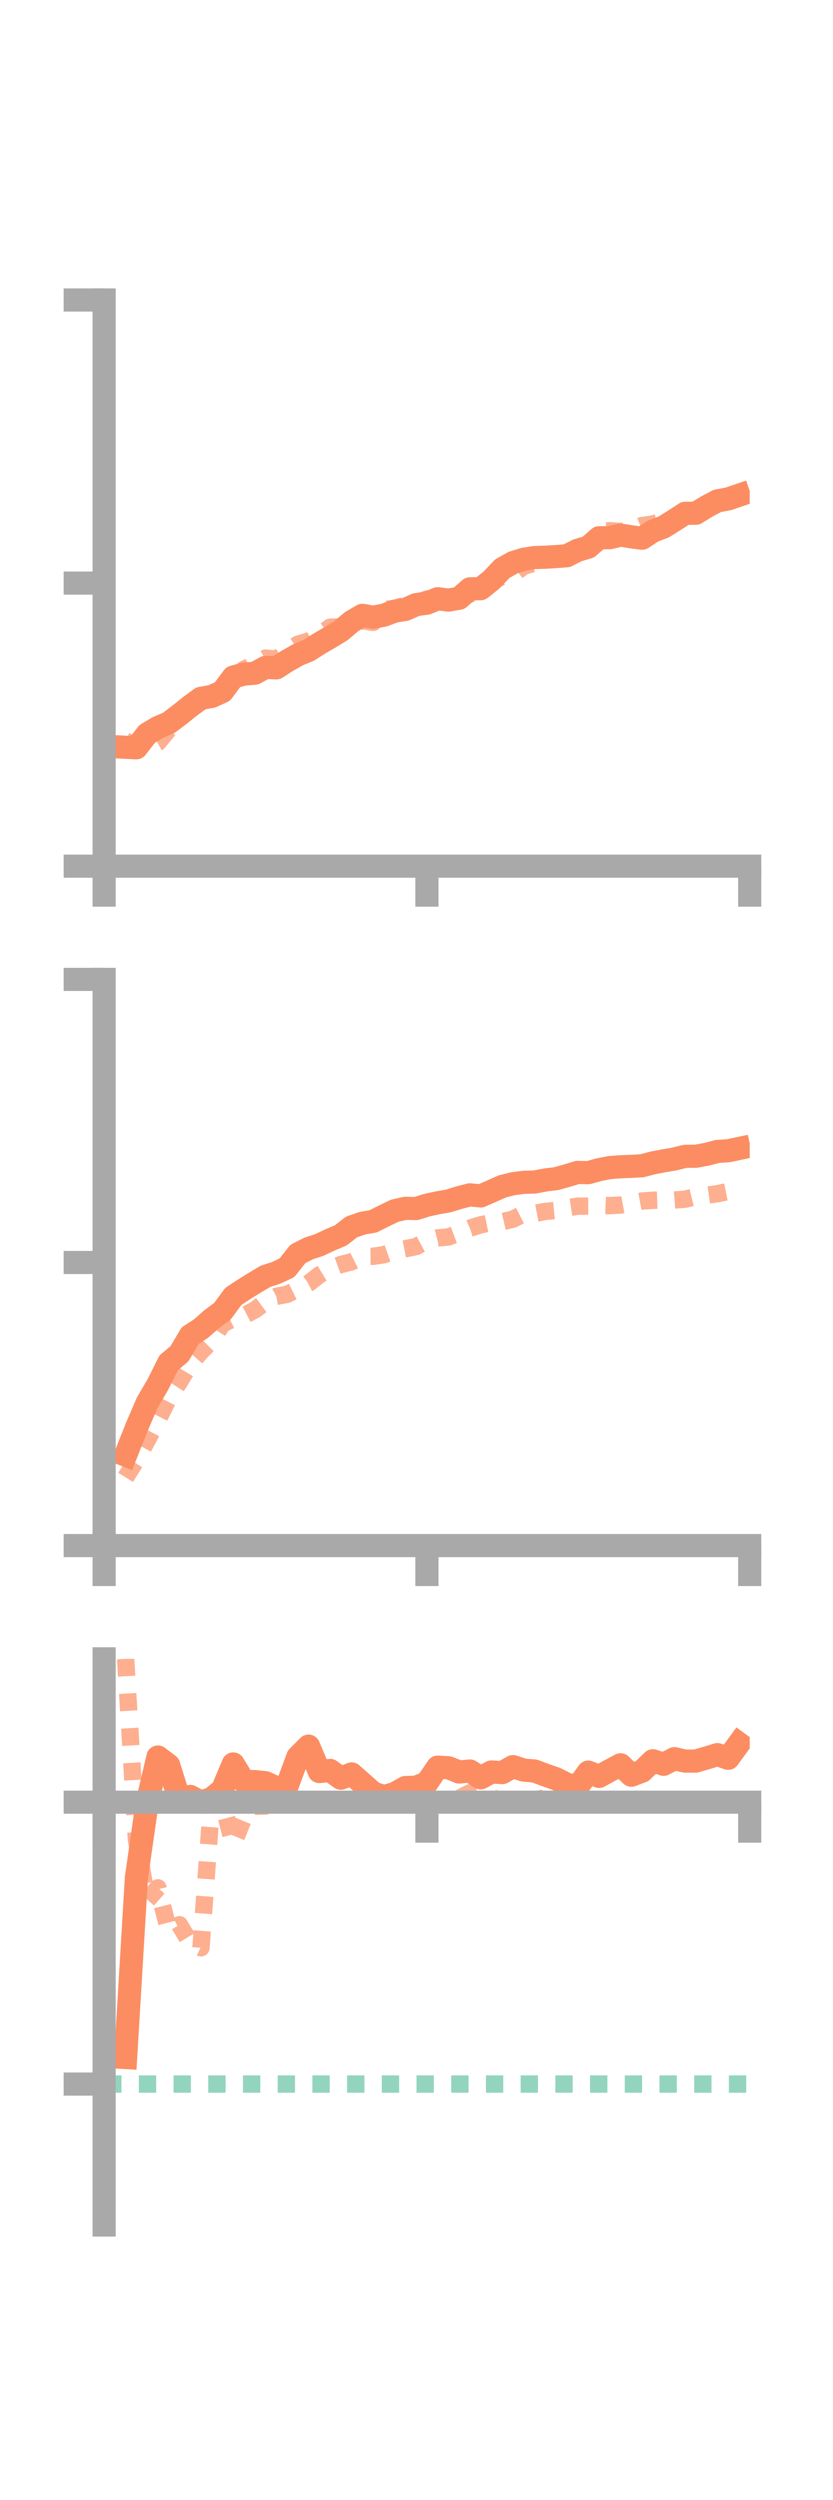 <?xml version="1.0" encoding="utf-8" standalone="no"?>
<!DOCTYPE svg PUBLIC "-//W3C//DTD SVG 1.1//EN"
  "http://www.w3.org/Graphics/SVG/1.1/DTD/svg11.dtd">
<!-- Created with matplotlib (https://matplotlib.org/) -->
<svg height="216pt" version="1.1" viewBox="0 0 72 216" width="72pt" xmlns="http://www.w3.org/2000/svg" xmlns:xlink="http://www.w3.org/1999/xlink">
 <defs>
  <style type="text/css">*{stroke-linecap:butt;stroke-linejoin:round;}</style>
 </defs>
 <g id="figure_1">
  <g id="patch_1">
   <path d="M 0 216 
L 72 216 
L 72 0 
L 0 0 
z
" style="fill:none;"/>
  </g>
  <g id="axes_1">
   <g id="patch_2">
    <path d="M 9 74.838 
L 64.8 74.838 
L 64.8 25.92 
L 9 25.92 
z
" style="fill:none;"/>
   </g>
   <g id="matplotlib.axis_1">
    <g id="xtick_1">
     <g id="line2d_1">
      <defs>
       <path d="M 0 0 
L 0 3.5 
" id="m22bde46869" style="stroke:#a9a9a9;stroke-width:2;"/>
      </defs>
      <g>
       <use style="fill:#a9a9a9;stroke:#a9a9a9;stroke-width:2;" x="9" xlink:href="#m22bde46869" y="74.838"/>
      </g>
     </g>
    </g>
    <g id="xtick_2">
     <g id="line2d_2">
      <g>
       <use style="fill:#a9a9a9;stroke:#a9a9a9;stroke-width:2;" x="36.9" xlink:href="#m22bde46869" y="74.838"/>
      </g>
     </g>
    </g>
    <g id="xtick_3">
     <g id="line2d_3">
      <g>
       <use style="fill:#a9a9a9;stroke:#a9a9a9;stroke-width:2;" x="64.8" xlink:href="#m22bde46869" y="74.838"/>
      </g>
     </g>
    </g>
   </g>
   <g id="matplotlib.axis_2">
    <g id="ytick_1">
     <g id="line2d_4">
      <defs>
       <path d="M 0 0 
L -3.5 0 
" id="m91543b73c3" style="stroke:#a9a9a9;stroke-width:2;"/>
      </defs>
      <g>
       <use style="fill:#a9a9a9;stroke:#a9a9a9;stroke-width:2;" x="9" xlink:href="#m91543b73c3" y="74.838"/>
      </g>
     </g>
    </g>
    <g id="ytick_2">
     <g id="line2d_5">
      <g>
       <use style="fill:#a9a9a9;stroke:#a9a9a9;stroke-width:2;" x="9" xlink:href="#m91543b73c3" y="50.379"/>
      </g>
     </g>
    </g>
    <g id="ytick_3">
     <g id="line2d_6">
      <g>
       <use style="fill:#a9a9a9;stroke:#a9a9a9;stroke-width:2;" x="9" xlink:href="#m91543b73c3" y="25.92"/>
      </g>
     </g>
    </g>
   </g>
   <g id="line2d_7">
    <path clip-path="url(#pa34ceadd82)" d="M 10.86 64.564 
L 11.79 64.609 
L 12.72 63.409 
L 13.65 62.858 
L 14.58 62.459 
L 15.51 61.759 
L 16.44 61.014 
L 17.37 60.332 
L 18.3 60.172 
L 19.23 59.748 
L 20.16 58.498 
L 21.09 58.241 
L 22.02 58.168 
L 22.95 57.662 
L 23.88 57.706 
L 24.81 57.11 
L 25.74 56.58 
L 26.67 56.199 
L 27.6 55.603 
L 28.53 55.064 
L 29.46 54.498 
L 30.39 53.71 
L 31.32 53.166 
L 32.25 53.326 
L 33.18 53.152 
L 34.11 52.802 
L 35.04 52.652 
L 35.97 52.241 
L 36.9 52.113 
L 37.83 51.729 
L 38.76 51.848 
L 39.69 51.687 
L 40.62 50.874 
L 41.55 50.863 
L 42.48 50.117 
L 43.41 49.136 
L 44.34 48.612 
L 45.27 48.319 
L 46.2 48.173 
L 47.13 48.144 
L 48.06 48.088 
L 48.99 48.017 
L 49.92 47.546 
L 50.85 47.274 
L 51.78 46.461 
L 52.71 46.456 
L 53.64 46.233 
L 54.57 46.383 
L 55.5 46.503 
L 56.43 45.891 
L 57.36 45.534 
L 58.29 44.955 
L 59.22 44.351 
L 60.15 44.342 
L 61.08 43.77 
L 62.01 43.277 
L 62.94 43.107 
L 63.87 42.79 
" style="fill:none;stroke:#fc8d62;stroke-linecap:square;stroke-width:2;"/>
   </g>
   <g id="line2d_8">
    <path clip-path="url(#pa34ceadd82)" d="M 10.86 64.033 
L 11.79 64.44 
L 12.72 64.673 
L 13.65 64.156 
L 14.58 63.033 
L 15.51 62.206 
L 16.44 60.997 
L 17.37 60.658 
L 18.3 60.176 
L 19.23 59.622 
L 20.16 58.583 
L 21.09 57.832 
L 22.02 57.37 
L 22.95 56.86 
L 23.88 56.947 
L 24.81 56.273 
L 25.74 55.666 
L 26.67 55.385 
L 27.6 54.897 
L 28.53 54.192 
L 29.46 54.158 
L 30.39 54.082 
L 31.32 53.616 
L 32.25 53.775 
L 33.18 52.65 
L 34.11 52.587 
L 35.04 52.269 
L 35.97 52.12 
L 36.9 51.745 
L 37.83 51.874 
L 38.76 51.743 
L 39.69 51.632 
L 40.62 51.322 
L 41.55 50.766 
L 42.48 50.246 
L 43.41 49.808 
L 44.34 49.631 
L 45.27 48.919 
L 46.2 48.656 
L 47.13 47.99 
L 48.06 48.139 
L 48.99 48.103 
L 49.92 47.314 
L 50.85 47.084 
L 51.78 45.938 
L 52.71 45.852 
L 53.64 45.926 
L 54.57 45.767 
L 55.5 45.406 
L 56.43 45.277 
L 57.36 44.986 
L 58.29 44.937 
L 59.22 44.652 
L 60.15 43.884 
L 61.08 43.556 
L 62.01 43.084 
L 62.94 42.754 
L 63.87 42.551 
" style="fill:none;stroke:#fc8d62;stroke-dasharray:1.5,1.5;stroke-dashoffset:0;stroke-opacity:0.7;stroke-width:1.5;"/>
   </g>
   <g id="patch_3">
    <path d="M 9 74.838 
L 9 25.92 
" style="fill:none;stroke:#a9a9a9;stroke-linecap:square;stroke-linejoin:miter;stroke-width:2;"/>
   </g>
   <g id="patch_4">
    <path d="M 64.8 74.838 
L 64.8 25.92 
" style="fill:none;"/>
   </g>
   <g id="patch_5">
    <path d="M 9 74.838 
L 64.8 74.838 
" style="fill:none;stroke:#a9a9a9;stroke-linecap:square;stroke-linejoin:miter;stroke-width:2;"/>
   </g>
   <g id="patch_6">
    <path d="M 9 25.92 
L 64.8 25.92 
" style="fill:none;"/>
   </g>
  </g>
  <g id="axes_2">
   <g id="patch_7">
    <path d="M 9 133.539 
L 64.8 133.539 
L 64.8 84.621 
L 9 84.621 
z
" style="fill:none;"/>
   </g>
   <g id="matplotlib.axis_3">
    <g id="xtick_4">
     <g id="line2d_9">
      <g>
       <use style="fill:#a9a9a9;stroke:#a9a9a9;stroke-width:2;" x="9" xlink:href="#m22bde46869" y="133.539"/>
      </g>
     </g>
    </g>
    <g id="xtick_5">
     <g id="line2d_10">
      <g>
       <use style="fill:#a9a9a9;stroke:#a9a9a9;stroke-width:2;" x="36.9" xlink:href="#m22bde46869" y="133.539"/>
      </g>
     </g>
    </g>
    <g id="xtick_6">
     <g id="line2d_11">
      <g>
       <use style="fill:#a9a9a9;stroke:#a9a9a9;stroke-width:2;" x="64.8" xlink:href="#m22bde46869" y="133.539"/>
      </g>
     </g>
    </g>
   </g>
   <g id="matplotlib.axis_4">
    <g id="ytick_4">
     <g id="line2d_12">
      <g>
       <use style="fill:#a9a9a9;stroke:#a9a9a9;stroke-width:2;" x="9" xlink:href="#m91543b73c3" y="133.539"/>
      </g>
     </g>
    </g>
    <g id="ytick_5">
     <g id="line2d_13">
      <g>
       <use style="fill:#a9a9a9;stroke:#a9a9a9;stroke-width:2;" x="9" xlink:href="#m91543b73c3" y="109.08"/>
      </g>
     </g>
    </g>
    <g id="ytick_6">
     <g id="line2d_14">
      <g>
       <use style="fill:#a9a9a9;stroke:#a9a9a9;stroke-width:2;" x="9" xlink:href="#m91543b73c3" y="84.621"/>
      </g>
     </g>
    </g>
   </g>
   <g id="line2d_15">
    <path clip-path="url(#pb97347baf8)" d="M 10.86 125.723 
L 11.79 123.37 
L 12.72 121.204 
L 13.65 119.613 
L 14.58 117.749 
L 15.51 116.966 
L 16.44 115.393 
L 17.37 114.794 
L 18.3 113.974 
L 19.23 113.285 
L 20.16 112.018 
L 21.09 111.401 
L 22.02 110.826 
L 22.95 110.271 
L 23.88 109.972 
L 24.81 109.529 
L 25.74 108.345 
L 26.67 107.87 
L 27.6 107.565 
L 28.53 107.127 
L 29.46 106.734 
L 30.39 106.007 
L 31.32 105.685 
L 32.25 105.525 
L 33.18 105.059 
L 34.11 104.608 
L 35.04 104.398 
L 35.97 104.418 
L 36.9 104.125 
L 37.83 103.924 
L 38.76 103.762 
L 39.69 103.473 
L 40.62 103.234 
L 41.55 103.329 
L 42.48 102.924 
L 43.41 102.507 
L 44.34 102.272 
L 45.27 102.153 
L 46.2 102.128 
L 47.13 101.951 
L 48.06 101.838 
L 48.99 101.581 
L 49.92 101.297 
L 50.85 101.317 
L 51.78 101.059 
L 52.71 100.879 
L 53.64 100.81 
L 54.57 100.774 
L 55.5 100.719 
L 56.43 100.475 
L 57.36 100.297 
L 58.29 100.138 
L 59.22 99.907 
L 60.15 99.899 
L 61.08 99.729 
L 62.01 99.485 
L 62.94 99.426 
L 63.87 99.23 
" style="fill:none;stroke:#fc8d62;stroke-linecap:square;stroke-width:2;"/>
   </g>
   <g id="line2d_16">
    <path clip-path="url(#pb97347baf8)" d="M 10.86 127.645 
L 11.79 126.151 
L 12.72 124.453 
L 13.65 122.673 
L 14.58 120.842 
L 15.51 119.399 
L 16.44 117.865 
L 17.37 116.783 
L 18.3 115.85 
L 19.23 114.385 
L 20.16 113.945 
L 21.09 113.669 
L 22.02 113.182 
L 22.95 112.493 
L 23.88 112.004 
L 24.81 111.83 
L 25.74 111.376 
L 26.67 110.883 
L 27.6 110.16 
L 28.53 109.594 
L 29.46 109.256 
L 30.39 109.019 
L 31.32 108.555 
L 32.25 108.546 
L 33.18 108.406 
L 34.11 108.076 
L 35.04 107.894 
L 35.97 107.701 
L 36.9 107.201 
L 37.83 106.954 
L 38.76 106.875 
L 39.69 106.524 
L 40.62 106.116 
L 41.55 105.824 
L 42.48 105.631 
L 43.41 105.552 
L 44.34 105.337 
L 45.27 104.86 
L 46.2 104.843 
L 47.13 104.667 
L 48.06 104.585 
L 48.99 104.362 
L 49.92 104.215 
L 50.85 104.208 
L 51.78 104.13 
L 52.71 104.168 
L 53.64 104.115 
L 54.57 103.943 
L 55.5 103.767 
L 56.43 103.705 
L 57.36 103.673 
L 58.29 103.68 
L 59.22 103.611 
L 60.15 103.386 
L 61.08 103.269 
L 62.01 103.135 
L 62.94 102.945 
L 63.87 102.893 
" style="fill:none;stroke:#fc8d62;stroke-dasharray:1.5,1.5;stroke-dashoffset:0;stroke-opacity:0.7;stroke-width:1.5;"/>
   </g>
   <g id="patch_8">
    <path d="M 9 133.539 
L 9 84.621 
" style="fill:none;stroke:#a9a9a9;stroke-linecap:square;stroke-linejoin:miter;stroke-width:2;"/>
   </g>
   <g id="patch_9">
    <path d="M 64.8 133.539 
L 64.8 84.621 
" style="fill:none;"/>
   </g>
   <g id="patch_10">
    <path d="M 9 133.539 
L 64.8 133.539 
" style="fill:none;stroke:#a9a9a9;stroke-linecap:square;stroke-linejoin:miter;stroke-width:2;"/>
   </g>
   <g id="patch_11">
    <path d="M 9 84.621 
L 64.8 84.621 
" style="fill:none;"/>
   </g>
  </g>
  <g id="axes_3">
   <g id="patch_12">
    <path d="M 9 192.24 
L 64.8 192.24 
L 64.8 143.322 
L 9 143.322 
z
" style="fill:none;"/>
   </g>
   <g id="matplotlib.axis_5">
    <g id="xtick_7">
     <g id="line2d_17">
      <g>
       <use style="fill:#a9a9a9;stroke:#a9a9a9;stroke-width:2;" x="9" xlink:href="#m22bde46869" y="155.709"/>
      </g>
     </g>
    </g>
    <g id="xtick_8">
     <g id="line2d_18">
      <g>
       <use style="fill:#a9a9a9;stroke:#a9a9a9;stroke-width:2;" x="36.9" xlink:href="#m22bde46869" y="155.709"/>
      </g>
     </g>
    </g>
    <g id="xtick_9">
     <g id="line2d_19">
      <g>
       <use style="fill:#a9a9a9;stroke:#a9a9a9;stroke-width:2;" x="64.8" xlink:href="#m22bde46869" y="155.709"/>
      </g>
     </g>
    </g>
   </g>
   <g id="matplotlib.axis_6">
    <g id="ytick_7">
     <g id="line2d_20">
      <g>
       <use style="fill:#a9a9a9;stroke:#a9a9a9;stroke-width:2;" x="9" xlink:href="#m91543b73c3" y="155.709"/>
      </g>
     </g>
    </g>
    <g id="ytick_8">
     <g id="line2d_21">
      <g>
       <use style="fill:#a9a9a9;stroke:#a9a9a9;stroke-width:2;" x="9" xlink:href="#m91543b73c3" y="180.063"/>
      </g>
     </g>
    </g>
   </g>
   <g id="line2d_22">
    <path clip-path="url(#p7d614f7750)" d="M 10.86 177.77 
L 11.79 162.233 
L 12.72 155.759 
L 13.65 151.805 
L 14.58 152.513 
L 15.51 155.491 
L 16.44 155.209 
L 17.37 155.709 
L 18.3 155.389 
L 19.23 154.625 
L 20.16 152.406 
L 21.09 153.934 
L 22.02 153.929 
L 22.95 154.025 
L 23.88 154.455 
L 24.81 154.322 
L 25.74 151.803 
L 26.67 150.865 
L 27.6 153.061 
L 28.53 152.965 
L 29.46 153.637 
L 30.39 153.267 
L 31.32 154.085 
L 32.25 154.918 
L 33.18 155.226 
L 34.11 154.966 
L 35.04 154.443 
L 35.97 154.415 
L 36.9 154.038 
L 37.83 152.681 
L 38.76 152.73 
L 39.69 153.103 
L 40.62 153.014 
L 41.55 153.607 
L 42.48 153.099 
L 43.41 153.155 
L 44.34 152.635 
L 45.27 152.939 
L 46.2 153.015 
L 47.13 153.362 
L 48.06 153.687 
L 48.99 154.158 
L 49.92 154.392 
L 50.85 153.11 
L 51.78 153.483 
L 52.71 152.972 
L 53.64 152.479 
L 54.57 153.38 
L 55.5 153.025 
L 56.43 152.13 
L 57.36 152.436 
L 58.29 151.949 
L 59.22 152.16 
L 60.15 152.155 
L 61.08 151.884 
L 62.01 151.599 
L 62.94 151.917 
L 63.87 150.644 
" style="fill:none;stroke:#fc8d62;stroke-linecap:square;stroke-width:2;"/>
   </g>
   <g id="line2d_23">
    <path clip-path="url(#p7d614f7750)" d="M 10.86 143.322 
L 11.79 158.935 
L 12.72 164.172 
L 13.65 163.11 
L 14.58 166.777 
L 15.51 166.298 
L 16.44 167.844 
L 17.37 168.29 
L 18.3 155.709 
L 19.23 155.709 
L 20.16 159.33 
L 21.09 157.03 
L 22.02 156.064 
L 22.95 156.039 
L 23.88 155.688 
L 24.81 155.709 
L 25.74 155.867 
L 26.67 155.774 
L 27.6 155.709 
L 28.53 155.709 
L 29.46 155.707 
L 30.39 155.701 
L 31.32 155.702 
L 32.25 155.709 
L 33.18 155.725 
L 34.11 155.729 
L 35.04 155.709 
L 35.97 155.733 
L 36.9 155.709 
L 37.83 155.628 
L 38.76 155.654 
L 39.69 155.369 
L 40.62 154.896 
L 41.55 155.046 
L 42.48 155.296 
L 43.41 155.658 
L 44.34 155.532 
L 45.27 155.507 
L 46.2 155.51 
L 47.13 155.336 
L 48.06 155.388 
L 48.99 155.341 
L 49.92 155.266 
L 50.85 155.644 
L 51.78 155.582 
L 52.71 155.684 
L 53.64 155.707 
L 54.57 155.666 
L 55.5 155.589 
L 56.43 155.603 
L 57.36 155.67 
L 58.29 155.617 
L 59.22 155.668 
L 60.15 155.678 
L 61.08 155.639 
L 62.01 155.619 
L 62.94 155.62 
L 63.87 155.67 
" style="fill:none;stroke:#fc8d62;stroke-dasharray:1.5,1.5;stroke-dashoffset:0;stroke-opacity:0.7;stroke-width:1.5;"/>
   </g>
   <g id="line2d_24">
    <path clip-path="url(#p7d614f7750)" d="M 9 180.063 
L 64.8 180.063 
" style="fill:none;stroke:#66c2a5;stroke-dasharray:1.5,1.5;stroke-dashoffset:0;stroke-opacity:0.7;stroke-width:1.5;"/>
   </g>
   <g id="patch_13">
    <path d="M 9 192.24 
L 9 143.322 
" style="fill:none;stroke:#a9a9a9;stroke-linecap:square;stroke-linejoin:miter;stroke-width:2;"/>
   </g>
   <g id="patch_14">
    <path d="M 64.8 192.24 
L 64.8 143.322 
" style="fill:none;"/>
   </g>
   <g id="patch_15">
    <path d="M 9 155.709 
L 64.8 155.709 
" style="fill:none;stroke:#a9a9a9;stroke-linecap:square;stroke-linejoin:miter;stroke-width:2;"/>
   </g>
   <g id="patch_16">
    <path d="M 9 143.322 
L 64.8 143.322 
" style="fill:none;"/>
   </g>
  </g>
 </g>
 <defs>
  <clipPath id="pa34ceadd82">
   <rect height="48.918" width="55.8" x="9" y="25.92"/>
  </clipPath>
  <clipPath id="pb97347baf8">
   <rect height="48.918" width="55.8" x="9" y="84.621"/>
  </clipPath>
  <clipPath id="p7d614f7750">
   <rect height="48.918" width="55.8" x="9" y="143.322"/>
  </clipPath>
 </defs>
</svg>
